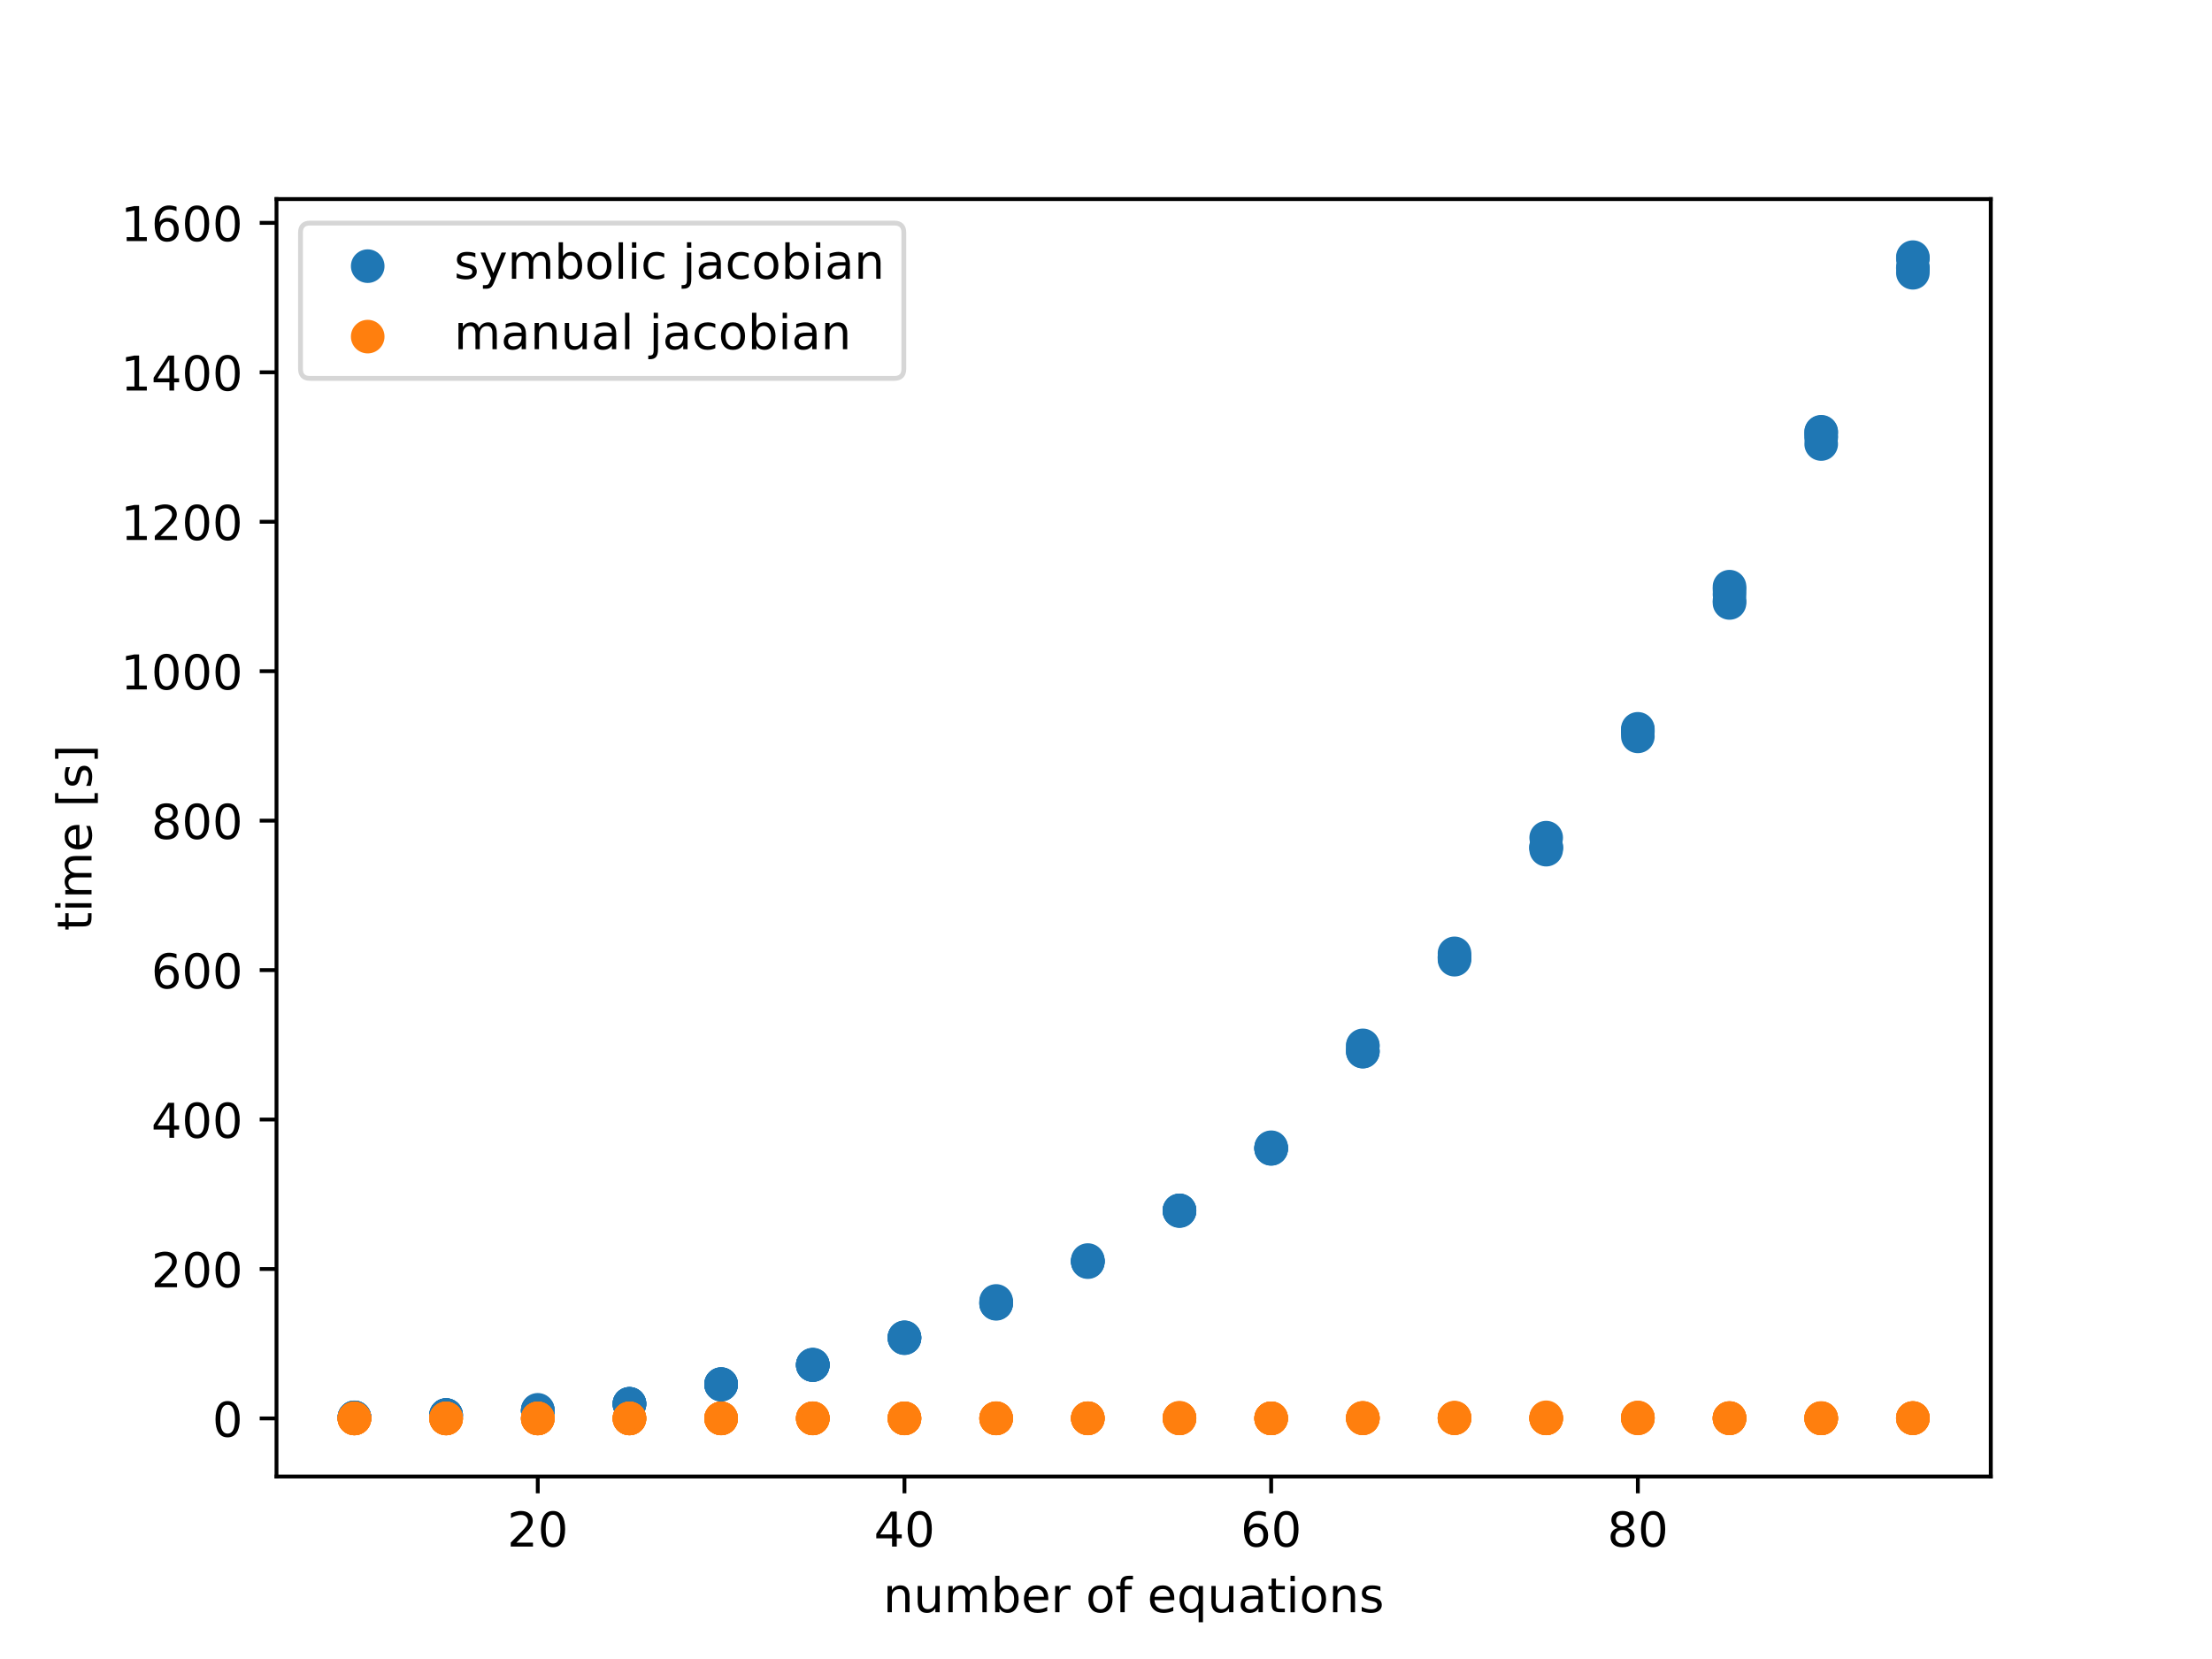 <?xml version="1.0" encoding="utf-8" standalone="no"?>
<!DOCTYPE svg PUBLIC "-//W3C//DTD SVG 1.1//EN"
  "http://www.w3.org/Graphics/SVG/1.1/DTD/svg11.dtd">
<!-- Created with matplotlib (https://matplotlib.org/) -->
<svg height="345.6pt" version="1.1" viewBox="0 0 460.8 345.6" width="460.8pt" xmlns="http://www.w3.org/2000/svg" xmlns:xlink="http://www.w3.org/1999/xlink">
 <defs>
  <style type="text/css">*{stroke-linecap:butt;stroke-linejoin:round;}</style>
 </defs>
 <g id="figure_1">
  <g id="patch_1">
   <path d="M 0 345.6 
L 460.8 345.6 
L 460.8 0 
L 0 0 
z
" style="fill:#ffffff;"/>
  </g>
  <g id="axes_1">
   <g id="patch_2">
    <path d="M 57.6 307.584 
L 414.72 307.584 
L 414.72 41.472 
L 57.6 41.472 
z
" style="fill:#ffffff;"/>
   </g>
   <g id="PathCollection_1">
    <defs>
     <path d="M 0 3 
C 0.796 3 1.559 2.684 2.121 2.121 
C 2.684 1.559 3 0.796 3 0 
C 3 -0.796 2.684 -1.559 2.121 -2.121 
C 1.559 -2.684 0.796 -3 0 -3 
C -0.796 -3 -1.559 -2.684 -2.121 -2.121 
C -2.684 -1.559 -3 -0.796 -3 0 
C -3 0.796 -2.684 1.559 -2.121 2.121 
C -1.559 2.684 -0.796 3 0 3 
z
" id="m6cbe1336f4" style="stroke:#1f77b4;"/>
    </defs>
    <g clip-path="url(#p93e6749da2)">
     <use style="fill:#1f77b4;stroke:#1f77b4;" x="73.833" xlink:href="#m6cbe1336f4" y="295.26"/>
     <use style="fill:#1f77b4;stroke:#1f77b4;" x="73.833" xlink:href="#m6cbe1336f4" y="295.275"/>
     <use style="fill:#1f77b4;stroke:#1f77b4;" x="73.833" xlink:href="#m6cbe1336f4" y="295.293"/>
     <use style="fill:#1f77b4;stroke:#1f77b4;" x="73.833" xlink:href="#m6cbe1336f4" y="295.282"/>
     <use style="fill:#1f77b4;stroke:#1f77b4;" x="73.833" xlink:href="#m6cbe1336f4" y="295.278"/>
     <use style="fill:#1f77b4;stroke:#1f77b4;" x="92.93" xlink:href="#m6cbe1336f4" y="294.783"/>
     <use style="fill:#1f77b4;stroke:#1f77b4;" x="92.93" xlink:href="#m6cbe1336f4" y="294.804"/>
     <use style="fill:#1f77b4;stroke:#1f77b4;" x="92.93" xlink:href="#m6cbe1336f4" y="294.777"/>
     <use style="fill:#1f77b4;stroke:#1f77b4;" x="92.93" xlink:href="#m6cbe1336f4" y="294.78"/>
     <use style="fill:#1f77b4;stroke:#1f77b4;" x="92.93" xlink:href="#m6cbe1336f4" y="294.8"/>
     <use style="fill:#1f77b4;stroke:#1f77b4;" x="112.027" xlink:href="#m6cbe1336f4" y="293.693"/>
     <use style="fill:#1f77b4;stroke:#1f77b4;" x="112.027" xlink:href="#m6cbe1336f4" y="293.873"/>
     <use style="fill:#1f77b4;stroke:#1f77b4;" x="112.027" xlink:href="#m6cbe1336f4" y="293.894"/>
     <use style="fill:#1f77b4;stroke:#1f77b4;" x="112.027" xlink:href="#m6cbe1336f4" y="293.905"/>
     <use style="fill:#1f77b4;stroke:#1f77b4;" x="112.027" xlink:href="#m6cbe1336f4" y="293.842"/>
     <use style="fill:#1f77b4;stroke:#1f77b4;" x="131.125" xlink:href="#m6cbe1336f4" y="292.462"/>
     <use style="fill:#1f77b4;stroke:#1f77b4;" x="131.125" xlink:href="#m6cbe1336f4" y="292.471"/>
     <use style="fill:#1f77b4;stroke:#1f77b4;" x="131.125" xlink:href="#m6cbe1336f4" y="292.429"/>
     <use style="fill:#1f77b4;stroke:#1f77b4;" x="131.125" xlink:href="#m6cbe1336f4" y="292.444"/>
     <use style="fill:#1f77b4;stroke:#1f77b4;" x="131.125" xlink:href="#m6cbe1336f4" y="292.453"/>
     <use style="fill:#1f77b4;stroke:#1f77b4;" x="150.222" xlink:href="#m6cbe1336f4" y="288.334"/>
     <use style="fill:#1f77b4;stroke:#1f77b4;" x="150.222" xlink:href="#m6cbe1336f4" y="288.332"/>
     <use style="fill:#1f77b4;stroke:#1f77b4;" x="150.222" xlink:href="#m6cbe1336f4" y="288.353"/>
     <use style="fill:#1f77b4;stroke:#1f77b4;" x="150.222" xlink:href="#m6cbe1336f4" y="288.403"/>
     <use style="fill:#1f77b4;stroke:#1f77b4;" x="150.222" xlink:href="#m6cbe1336f4" y="288.46"/>
     <use style="fill:#1f77b4;stroke:#1f77b4;" x="169.319" xlink:href="#m6cbe1336f4" y="284.262"/>
     <use style="fill:#1f77b4;stroke:#1f77b4;" x="169.319" xlink:href="#m6cbe1336f4" y="284.339"/>
     <use style="fill:#1f77b4;stroke:#1f77b4;" x="169.319" xlink:href="#m6cbe1336f4" y="284.36"/>
     <use style="fill:#1f77b4;stroke:#1f77b4;" x="169.319" xlink:href="#m6cbe1336f4" y="284.37"/>
     <use style="fill:#1f77b4;stroke:#1f77b4;" x="169.319" xlink:href="#m6cbe1336f4" y="284.366"/>
     <use style="fill:#1f77b4;stroke:#1f77b4;" x="188.417" xlink:href="#m6cbe1336f4" y="278.766"/>
     <use style="fill:#1f77b4;stroke:#1f77b4;" x="188.417" xlink:href="#m6cbe1336f4" y="278.607"/>
     <use style="fill:#1f77b4;stroke:#1f77b4;" x="188.417" xlink:href="#m6cbe1336f4" y="278.733"/>
     <use style="fill:#1f77b4;stroke:#1f77b4;" x="188.417" xlink:href="#m6cbe1336f4" y="278.661"/>
     <use style="fill:#1f77b4;stroke:#1f77b4;" x="188.417" xlink:href="#m6cbe1336f4" y="278.584"/>
     <use style="fill:#1f77b4;stroke:#1f77b4;" x="207.514" xlink:href="#m6cbe1336f4" y="271.525"/>
     <use style="fill:#1f77b4;stroke:#1f77b4;" x="207.514" xlink:href="#m6cbe1336f4" y="271.256"/>
     <use style="fill:#1f77b4;stroke:#1f77b4;" x="207.514" xlink:href="#m6cbe1336f4" y="271.013"/>
     <use style="fill:#1f77b4;stroke:#1f77b4;" x="207.514" xlink:href="#m6cbe1336f4" y="271.603"/>
     <use style="fill:#1f77b4;stroke:#1f77b4;" x="207.514" xlink:href="#m6cbe1336f4" y="271.499"/>
     <use style="fill:#1f77b4;stroke:#1f77b4;" x="226.611" xlink:href="#m6cbe1336f4" y="262.495"/>
     <use style="fill:#1f77b4;stroke:#1f77b4;" x="226.611" xlink:href="#m6cbe1336f4" y="262.735"/>
     <use style="fill:#1f77b4;stroke:#1f77b4;" x="226.611" xlink:href="#m6cbe1336f4" y="262.727"/>
     <use style="fill:#1f77b4;stroke:#1f77b4;" x="226.611" xlink:href="#m6cbe1336f4" y="262.923"/>
     <use style="fill:#1f77b4;stroke:#1f77b4;" x="226.611" xlink:href="#m6cbe1336f4" y="262.833"/>
     <use style="fill:#1f77b4;stroke:#1f77b4;" x="245.709" xlink:href="#m6cbe1336f4" y="252.16"/>
     <use style="fill:#1f77b4;stroke:#1f77b4;" x="245.709" xlink:href="#m6cbe1336f4" y="252.197"/>
     <use style="fill:#1f77b4;stroke:#1f77b4;" x="245.709" xlink:href="#m6cbe1336f4" y="252.29"/>
     <use style="fill:#1f77b4;stroke:#1f77b4;" x="245.709" xlink:href="#m6cbe1336f4" y="252.14"/>
     <use style="fill:#1f77b4;stroke:#1f77b4;" x="245.709" xlink:href="#m6cbe1336f4" y="252.215"/>
     <use style="fill:#1f77b4;stroke:#1f77b4;" x="264.806" xlink:href="#m6cbe1336f4" y="239.254"/>
     <use style="fill:#1f77b4;stroke:#1f77b4;" x="264.806" xlink:href="#m6cbe1336f4" y="238.995"/>
     <use style="fill:#1f77b4;stroke:#1f77b4;" x="264.806" xlink:href="#m6cbe1336f4" y="239.098"/>
     <use style="fill:#1f77b4;stroke:#1f77b4;" x="264.806" xlink:href="#m6cbe1336f4" y="239.301"/>
     <use style="fill:#1f77b4;stroke:#1f77b4;" x="264.806" xlink:href="#m6cbe1336f4" y="239.33"/>
     <use style="fill:#1f77b4;stroke:#1f77b4;" x="283.903" xlink:href="#m6cbe1336f4" y="217.773"/>
     <use style="fill:#1f77b4;stroke:#1f77b4;" x="283.903" xlink:href="#m6cbe1336f4" y="217.918"/>
     <use style="fill:#1f77b4;stroke:#1f77b4;" x="283.903" xlink:href="#m6cbe1336f4" y="218.885"/>
     <use style="fill:#1f77b4;stroke:#1f77b4;" x="283.903" xlink:href="#m6cbe1336f4" y="219.047"/>
     <use style="fill:#1f77b4;stroke:#1f77b4;" x="283.903" xlink:href="#m6cbe1336f4" y="219.077"/>
     <use style="fill:#1f77b4;stroke:#1f77b4;" x="303.001" xlink:href="#m6cbe1336f4" y="198.604"/>
     <use style="fill:#1f77b4;stroke:#1f77b4;" x="303.001" xlink:href="#m6cbe1336f4" y="199.563"/>
     <use style="fill:#1f77b4;stroke:#1f77b4;" x="303.001" xlink:href="#m6cbe1336f4" y="199.25"/>
     <use style="fill:#1f77b4;stroke:#1f77b4;" x="303.001" xlink:href="#m6cbe1336f4" y="199.919"/>
     <use style="fill:#1f77b4;stroke:#1f77b4;" x="303.001" xlink:href="#m6cbe1336f4" y="199.465"/>
     <use style="fill:#1f77b4;stroke:#1f77b4;" x="322.098" xlink:href="#m6cbe1336f4" y="176.349"/>
     <use style="fill:#1f77b4;stroke:#1f77b4;" x="322.098" xlink:href="#m6cbe1336f4" y="176.479"/>
     <use style="fill:#1f77b4;stroke:#1f77b4;" x="322.098" xlink:href="#m6cbe1336f4" y="176.64"/>
     <use style="fill:#1f77b4;stroke:#1f77b4;" x="322.098" xlink:href="#m6cbe1336f4" y="174.504"/>
     <use style="fill:#1f77b4;stroke:#1f77b4;" x="322.098" xlink:href="#m6cbe1336f4" y="177"/>
     <use style="fill:#1f77b4;stroke:#1f77b4;" x="341.195" xlink:href="#m6cbe1336f4" y="152.29"/>
     <use style="fill:#1f77b4;stroke:#1f77b4;" x="341.195" xlink:href="#m6cbe1336f4" y="151.829"/>
     <use style="fill:#1f77b4;stroke:#1f77b4;" x="341.195" xlink:href="#m6cbe1336f4" y="152.101"/>
     <use style="fill:#1f77b4;stroke:#1f77b4;" x="341.195" xlink:href="#m6cbe1336f4" y="153.4"/>
     <use style="fill:#1f77b4;stroke:#1f77b4;" x="341.195" xlink:href="#m6cbe1336f4" y="152.515"/>
     <use style="fill:#1f77b4;stroke:#1f77b4;" x="360.293" xlink:href="#m6cbe1336f4" y="125.605"/>
     <use style="fill:#1f77b4;stroke:#1f77b4;" x="360.293" xlink:href="#m6cbe1336f4" y="123.814"/>
     <use style="fill:#1f77b4;stroke:#1f77b4;" x="360.293" xlink:href="#m6cbe1336f4" y="122.85"/>
     <use style="fill:#1f77b4;stroke:#1f77b4;" x="360.293" xlink:href="#m6cbe1336f4" y="125.099"/>
     <use style="fill:#1f77b4;stroke:#1f77b4;" x="360.293" xlink:href="#m6cbe1336f4" y="122.217"/>
     <use style="fill:#1f77b4;stroke:#1f77b4;" x="379.39" xlink:href="#m6cbe1336f4" y="89.944"/>
     <use style="fill:#1f77b4;stroke:#1f77b4;" x="379.39" xlink:href="#m6cbe1336f4" y="90.027"/>
     <use style="fill:#1f77b4;stroke:#1f77b4;" x="379.39" xlink:href="#m6cbe1336f4" y="90.759"/>
     <use style="fill:#1f77b4;stroke:#1f77b4;" x="379.39" xlink:href="#m6cbe1336f4" y="91.205"/>
     <use style="fill:#1f77b4;stroke:#1f77b4;" x="379.39" xlink:href="#m6cbe1336f4" y="92.5"/>
     <use style="fill:#1f77b4;stroke:#1f77b4;" x="398.487" xlink:href="#m6cbe1336f4" y="56.822"/>
     <use style="fill:#1f77b4;stroke:#1f77b4;" x="398.487" xlink:href="#m6cbe1336f4" y="53.903"/>
     <use style="fill:#1f77b4;stroke:#1f77b4;" x="398.487" xlink:href="#m6cbe1336f4" y="55.785"/>
     <use style="fill:#1f77b4;stroke:#1f77b4;" x="398.487" xlink:href="#m6cbe1336f4" y="53.568"/>
     <use style="fill:#1f77b4;stroke:#1f77b4;" x="398.487" xlink:href="#m6cbe1336f4" y="55.861"/>
    </g>
   </g>
   <g id="PathCollection_2">
    <defs>
     <path d="M 0 3 
C 0.796 3 1.559 2.684 2.121 2.121 
C 2.684 1.559 3 0.796 3 0 
C 3 -0.796 2.684 -1.559 2.121 -2.121 
C 1.559 -2.684 0.796 -3 0 -3 
C -0.796 -3 -1.559 -2.684 -2.121 -2.121 
C -2.684 -1.559 -3 -0.796 -3 0 
C -3 0.796 -2.684 1.559 -2.121 2.121 
C -1.559 2.684 -0.796 3 0 3 
z
" id="me8530d8d46" style="stroke:#ff7f0e;"/>
    </defs>
    <g clip-path="url(#p93e6749da2)">
     <use style="fill:#ff7f0e;stroke:#ff7f0e;" x="73.833" xlink:href="#me8530d8d46" y="295.488"/>
     <use style="fill:#ff7f0e;stroke:#ff7f0e;" x="73.833" xlink:href="#me8530d8d46" y="295.488"/>
     <use style="fill:#ff7f0e;stroke:#ff7f0e;" x="73.833" xlink:href="#me8530d8d46" y="295.488"/>
     <use style="fill:#ff7f0e;stroke:#ff7f0e;" x="73.833" xlink:href="#me8530d8d46" y="295.488"/>
     <use style="fill:#ff7f0e;stroke:#ff7f0e;" x="73.833" xlink:href="#me8530d8d46" y="295.488"/>
     <use style="fill:#ff7f0e;stroke:#ff7f0e;" x="92.93" xlink:href="#me8530d8d46" y="295.488"/>
     <use style="fill:#ff7f0e;stroke:#ff7f0e;" x="92.93" xlink:href="#me8530d8d46" y="295.488"/>
     <use style="fill:#ff7f0e;stroke:#ff7f0e;" x="92.93" xlink:href="#me8530d8d46" y="295.488"/>
     <use style="fill:#ff7f0e;stroke:#ff7f0e;" x="92.93" xlink:href="#me8530d8d46" y="295.488"/>
     <use style="fill:#ff7f0e;stroke:#ff7f0e;" x="92.93" xlink:href="#me8530d8d46" y="295.488"/>
     <use style="fill:#ff7f0e;stroke:#ff7f0e;" x="112.027" xlink:href="#me8530d8d46" y="295.487"/>
     <use style="fill:#ff7f0e;stroke:#ff7f0e;" x="112.027" xlink:href="#me8530d8d46" y="295.487"/>
     <use style="fill:#ff7f0e;stroke:#ff7f0e;" x="112.027" xlink:href="#me8530d8d46" y="295.488"/>
     <use style="fill:#ff7f0e;stroke:#ff7f0e;" x="112.027" xlink:href="#me8530d8d46" y="295.488"/>
     <use style="fill:#ff7f0e;stroke:#ff7f0e;" x="112.027" xlink:href="#me8530d8d46" y="295.487"/>
     <use style="fill:#ff7f0e;stroke:#ff7f0e;" x="131.125" xlink:href="#me8530d8d46" y="295.487"/>
     <use style="fill:#ff7f0e;stroke:#ff7f0e;" x="131.125" xlink:href="#me8530d8d46" y="295.487"/>
     <use style="fill:#ff7f0e;stroke:#ff7f0e;" x="131.125" xlink:href="#me8530d8d46" y="295.487"/>
     <use style="fill:#ff7f0e;stroke:#ff7f0e;" x="131.125" xlink:href="#me8530d8d46" y="295.487"/>
     <use style="fill:#ff7f0e;stroke:#ff7f0e;" x="131.125" xlink:href="#me8530d8d46" y="295.487"/>
     <use style="fill:#ff7f0e;stroke:#ff7f0e;" x="150.222" xlink:href="#me8530d8d46" y="295.466"/>
     <use style="fill:#ff7f0e;stroke:#ff7f0e;" x="150.222" xlink:href="#me8530d8d46" y="295.451"/>
     <use style="fill:#ff7f0e;stroke:#ff7f0e;" x="150.222" xlink:href="#me8530d8d46" y="295.477"/>
     <use style="fill:#ff7f0e;stroke:#ff7f0e;" x="150.222" xlink:href="#me8530d8d46" y="295.487"/>
     <use style="fill:#ff7f0e;stroke:#ff7f0e;" x="150.222" xlink:href="#me8530d8d46" y="295.487"/>
     <use style="fill:#ff7f0e;stroke:#ff7f0e;" x="169.319" xlink:href="#me8530d8d46" y="295.44"/>
     <use style="fill:#ff7f0e;stroke:#ff7f0e;" x="169.319" xlink:href="#me8530d8d46" y="295.486"/>
     <use style="fill:#ff7f0e;stroke:#ff7f0e;" x="169.319" xlink:href="#me8530d8d46" y="295.475"/>
     <use style="fill:#ff7f0e;stroke:#ff7f0e;" x="169.319" xlink:href="#me8530d8d46" y="295.455"/>
     <use style="fill:#ff7f0e;stroke:#ff7f0e;" x="169.319" xlink:href="#me8530d8d46" y="295.486"/>
     <use style="fill:#ff7f0e;stroke:#ff7f0e;" x="188.417" xlink:href="#me8530d8d46" y="295.474"/>
     <use style="fill:#ff7f0e;stroke:#ff7f0e;" x="188.417" xlink:href="#me8530d8d46" y="295.469"/>
     <use style="fill:#ff7f0e;stroke:#ff7f0e;" x="188.417" xlink:href="#me8530d8d46" y="295.485"/>
     <use style="fill:#ff7f0e;stroke:#ff7f0e;" x="188.417" xlink:href="#me8530d8d46" y="295.476"/>
     <use style="fill:#ff7f0e;stroke:#ff7f0e;" x="188.417" xlink:href="#me8530d8d46" y="295.464"/>
     <use style="fill:#ff7f0e;stroke:#ff7f0e;" x="207.514" xlink:href="#me8530d8d46" y="295.427"/>
     <use style="fill:#ff7f0e;stroke:#ff7f0e;" x="207.514" xlink:href="#me8530d8d46" y="295.461"/>
     <use style="fill:#ff7f0e;stroke:#ff7f0e;" x="207.514" xlink:href="#me8530d8d46" y="295.468"/>
     <use style="fill:#ff7f0e;stroke:#ff7f0e;" x="207.514" xlink:href="#me8530d8d46" y="295.485"/>
     <use style="fill:#ff7f0e;stroke:#ff7f0e;" x="207.514" xlink:href="#me8530d8d46" y="295.485"/>
     <use style="fill:#ff7f0e;stroke:#ff7f0e;" x="226.611" xlink:href="#me8530d8d46" y="295.445"/>
     <use style="fill:#ff7f0e;stroke:#ff7f0e;" x="226.611" xlink:href="#me8530d8d46" y="295.484"/>
     <use style="fill:#ff7f0e;stroke:#ff7f0e;" x="226.611" xlink:href="#me8530d8d46" y="295.453"/>
     <use style="fill:#ff7f0e;stroke:#ff7f0e;" x="226.611" xlink:href="#me8530d8d46" y="295.457"/>
     <use style="fill:#ff7f0e;stroke:#ff7f0e;" x="226.611" xlink:href="#me8530d8d46" y="295.444"/>
     <use style="fill:#ff7f0e;stroke:#ff7f0e;" x="245.709" xlink:href="#me8530d8d46" y="295.427"/>
     <use style="fill:#ff7f0e;stroke:#ff7f0e;" x="245.709" xlink:href="#me8530d8d46" y="295.477"/>
     <use style="fill:#ff7f0e;stroke:#ff7f0e;" x="245.709" xlink:href="#me8530d8d46" y="295.472"/>
     <use style="fill:#ff7f0e;stroke:#ff7f0e;" x="245.709" xlink:href="#me8530d8d46" y="295.344"/>
     <use style="fill:#ff7f0e;stroke:#ff7f0e;" x="245.709" xlink:href="#me8530d8d46" y="295.451"/>
     <use style="fill:#ff7f0e;stroke:#ff7f0e;" x="264.806" xlink:href="#me8530d8d46" y="295.471"/>
     <use style="fill:#ff7f0e;stroke:#ff7f0e;" x="264.806" xlink:href="#me8530d8d46" y="295.456"/>
     <use style="fill:#ff7f0e;stroke:#ff7f0e;" x="264.806" xlink:href="#me8530d8d46" y="295.468"/>
     <use style="fill:#ff7f0e;stroke:#ff7f0e;" x="264.806" xlink:href="#me8530d8d46" y="295.459"/>
     <use style="fill:#ff7f0e;stroke:#ff7f0e;" x="264.806" xlink:href="#me8530d8d46" y="295.469"/>
     <use style="fill:#ff7f0e;stroke:#ff7f0e;" x="283.903" xlink:href="#me8530d8d46" y="295.429"/>
     <use style="fill:#ff7f0e;stroke:#ff7f0e;" x="283.903" xlink:href="#me8530d8d46" y="295.384"/>
     <use style="fill:#ff7f0e;stroke:#ff7f0e;" x="283.903" xlink:href="#me8530d8d46" y="295.471"/>
     <use style="fill:#ff7f0e;stroke:#ff7f0e;" x="283.903" xlink:href="#me8530d8d46" y="295.461"/>
     <use style="fill:#ff7f0e;stroke:#ff7f0e;" x="283.903" xlink:href="#me8530d8d46" y="295.376"/>
     <use style="fill:#ff7f0e;stroke:#ff7f0e;" x="303.001" xlink:href="#me8530d8d46" y="295.429"/>
     <use style="fill:#ff7f0e;stroke:#ff7f0e;" x="303.001" xlink:href="#me8530d8d46" y="295.4"/>
     <use style="fill:#ff7f0e;stroke:#ff7f0e;" x="303.001" xlink:href="#me8530d8d46" y="295.313"/>
     <use style="fill:#ff7f0e;stroke:#ff7f0e;" x="303.001" xlink:href="#me8530d8d46" y="295.445"/>
     <use style="fill:#ff7f0e;stroke:#ff7f0e;" x="303.001" xlink:href="#me8530d8d46" y="295.422"/>
     <use style="fill:#ff7f0e;stroke:#ff7f0e;" x="322.098" xlink:href="#me8530d8d46" y="295.472"/>
     <use style="fill:#ff7f0e;stroke:#ff7f0e;" x="322.098" xlink:href="#me8530d8d46" y="295.471"/>
     <use style="fill:#ff7f0e;stroke:#ff7f0e;" x="322.098" xlink:href="#me8530d8d46" y="295.251"/>
     <use style="fill:#ff7f0e;stroke:#ff7f0e;" x="322.098" xlink:href="#me8530d8d46" y="295.455"/>
     <use style="fill:#ff7f0e;stroke:#ff7f0e;" x="322.098" xlink:href="#me8530d8d46" y="295.478"/>
     <use style="fill:#ff7f0e;stroke:#ff7f0e;" x="341.195" xlink:href="#me8530d8d46" y="295.328"/>
     <use style="fill:#ff7f0e;stroke:#ff7f0e;" x="341.195" xlink:href="#me8530d8d46" y="295.455"/>
     <use style="fill:#ff7f0e;stroke:#ff7f0e;" x="341.195" xlink:href="#me8530d8d46" y="295.476"/>
     <use style="fill:#ff7f0e;stroke:#ff7f0e;" x="341.195" xlink:href="#me8530d8d46" y="295.292"/>
     <use style="fill:#ff7f0e;stroke:#ff7f0e;" x="341.195" xlink:href="#me8530d8d46" y="295.389"/>
     <use style="fill:#ff7f0e;stroke:#ff7f0e;" x="360.293" xlink:href="#me8530d8d46" y="295.45"/>
     <use style="fill:#ff7f0e;stroke:#ff7f0e;" x="360.293" xlink:href="#me8530d8d46" y="295.397"/>
     <use style="fill:#ff7f0e;stroke:#ff7f0e;" x="360.293" xlink:href="#me8530d8d46" y="295.417"/>
     <use style="fill:#ff7f0e;stroke:#ff7f0e;" x="360.293" xlink:href="#me8530d8d46" y="295.471"/>
     <use style="fill:#ff7f0e;stroke:#ff7f0e;" x="360.293" xlink:href="#me8530d8d46" y="295.445"/>
     <use style="fill:#ff7f0e;stroke:#ff7f0e;" x="379.39" xlink:href="#me8530d8d46" y="295.473"/>
     <use style="fill:#ff7f0e;stroke:#ff7f0e;" x="379.39" xlink:href="#me8530d8d46" y="295.469"/>
     <use style="fill:#ff7f0e;stroke:#ff7f0e;" x="379.39" xlink:href="#me8530d8d46" y="295.46"/>
     <use style="fill:#ff7f0e;stroke:#ff7f0e;" x="379.39" xlink:href="#me8530d8d46" y="295.472"/>
     <use style="fill:#ff7f0e;stroke:#ff7f0e;" x="379.39" xlink:href="#me8530d8d46" y="295.399"/>
     <use style="fill:#ff7f0e;stroke:#ff7f0e;" x="398.487" xlink:href="#me8530d8d46" y="295.4"/>
     <use style="fill:#ff7f0e;stroke:#ff7f0e;" x="398.487" xlink:href="#me8530d8d46" y="295.464"/>
     <use style="fill:#ff7f0e;stroke:#ff7f0e;" x="398.487" xlink:href="#me8530d8d46" y="295.406"/>
     <use style="fill:#ff7f0e;stroke:#ff7f0e;" x="398.487" xlink:href="#me8530d8d46" y="295.402"/>
     <use style="fill:#ff7f0e;stroke:#ff7f0e;" x="398.487" xlink:href="#me8530d8d46" y="295.443"/>
    </g>
   </g>
   <g id="matplotlib.axis_1">
    <g id="xtick_1">
     <g id="line2d_1">
      <defs>
       <path d="M 0 0 
L 0 3.5 
" id="mca31515987" style="stroke:#000000;stroke-width:0.8;"/>
      </defs>
      <g>
       <use style="stroke:#000000;stroke-width:0.8;" x="112.027" xlink:href="#mca31515987" y="307.584"/>
      </g>
     </g>
     <g id="text_1">
      <!-- 20 -->
      <g transform="translate(105.665 322.182)scale(0.1 -0.1)">
       <defs>
        <path d="M 19.188 8.297 
L 53.609 8.297 
L 53.609 0 
L 7.328 0 
L 7.328 8.297 
Q 12.938 14.109 22.625 23.891 
Q 32.328 33.688 34.812 36.531 
Q 39.547 41.844 41.422 45.531 
Q 43.312 49.219 43.312 52.781 
Q 43.312 58.594 39.234 62.25 
Q 35.156 65.922 28.609 65.922 
Q 23.969 65.922 18.812 64.312 
Q 13.672 62.703 7.812 59.422 
L 7.812 69.391 
Q 13.766 71.781 18.938 73 
Q 24.125 74.219 28.422 74.219 
Q 39.75 74.219 46.484 68.547 
Q 53.219 62.891 53.219 53.422 
Q 53.219 48.922 51.531 44.891 
Q 49.859 40.875 45.406 35.406 
Q 44.188 33.984 37.641 27.219 
Q 31.109 20.453 19.188 8.297 
z
" id="DejaVuSans-50"/>
        <path d="M 31.781 66.406 
Q 24.172 66.406 20.328 58.906 
Q 16.5 51.422 16.5 36.375 
Q 16.5 21.391 20.328 13.891 
Q 24.172 6.391 31.781 6.391 
Q 39.453 6.391 43.281 13.891 
Q 47.125 21.391 47.125 36.375 
Q 47.125 51.422 43.281 58.906 
Q 39.453 66.406 31.781 66.406 
z
M 31.781 74.219 
Q 44.047 74.219 50.516 64.516 
Q 56.984 54.828 56.984 36.375 
Q 56.984 17.969 50.516 8.266 
Q 44.047 -1.422 31.781 -1.422 
Q 19.531 -1.422 13.062 8.266 
Q 6.594 17.969 6.594 36.375 
Q 6.594 54.828 13.062 64.516 
Q 19.531 74.219 31.781 74.219 
z
" id="DejaVuSans-48"/>
       </defs>
       <use xlink:href="#DejaVuSans-50"/>
       <use x="63.623" xlink:href="#DejaVuSans-48"/>
      </g>
     </g>
    </g>
    <g id="xtick_2">
     <g id="line2d_2">
      <g>
       <use style="stroke:#000000;stroke-width:0.8;" x="188.417" xlink:href="#mca31515987" y="307.584"/>
      </g>
     </g>
     <g id="text_2">
      <!-- 40 -->
      <g transform="translate(182.054 322.182)scale(0.1 -0.1)">
       <defs>
        <path d="M 37.797 64.312 
L 12.891 25.391 
L 37.797 25.391 
z
M 35.203 72.906 
L 47.609 72.906 
L 47.609 25.391 
L 58.016 25.391 
L 58.016 17.188 
L 47.609 17.188 
L 47.609 0 
L 37.797 0 
L 37.797 17.188 
L 4.891 17.188 
L 4.891 26.703 
z
" id="DejaVuSans-52"/>
       </defs>
       <use xlink:href="#DejaVuSans-52"/>
       <use x="63.623" xlink:href="#DejaVuSans-48"/>
      </g>
     </g>
    </g>
    <g id="xtick_3">
     <g id="line2d_3">
      <g>
       <use style="stroke:#000000;stroke-width:0.8;" x="264.806" xlink:href="#mca31515987" y="307.584"/>
      </g>
     </g>
     <g id="text_3">
      <!-- 60 -->
      <g transform="translate(258.443 322.182)scale(0.1 -0.1)">
       <defs>
        <path d="M 33.016 40.375 
Q 26.375 40.375 22.484 35.828 
Q 18.609 31.297 18.609 23.391 
Q 18.609 15.531 22.484 10.953 
Q 26.375 6.391 33.016 6.391 
Q 39.656 6.391 43.531 10.953 
Q 47.406 15.531 47.406 23.391 
Q 47.406 31.297 43.531 35.828 
Q 39.656 40.375 33.016 40.375 
z
M 52.594 71.297 
L 52.594 62.312 
Q 48.875 64.062 45.094 64.984 
Q 41.312 65.922 37.594 65.922 
Q 27.828 65.922 22.672 59.328 
Q 17.531 52.734 16.797 39.406 
Q 19.672 43.656 24.016 45.922 
Q 28.375 48.188 33.594 48.188 
Q 44.578 48.188 50.953 41.516 
Q 57.328 34.859 57.328 23.391 
Q 57.328 12.156 50.688 5.359 
Q 44.047 -1.422 33.016 -1.422 
Q 20.359 -1.422 13.672 8.266 
Q 6.984 17.969 6.984 36.375 
Q 6.984 53.656 15.188 63.938 
Q 23.391 74.219 37.203 74.219 
Q 40.922 74.219 44.703 73.484 
Q 48.484 72.75 52.594 71.297 
z
" id="DejaVuSans-54"/>
       </defs>
       <use xlink:href="#DejaVuSans-54"/>
       <use x="63.623" xlink:href="#DejaVuSans-48"/>
      </g>
     </g>
    </g>
    <g id="xtick_4">
     <g id="line2d_4">
      <g>
       <use style="stroke:#000000;stroke-width:0.8;" x="341.195" xlink:href="#mca31515987" y="307.584"/>
      </g>
     </g>
     <g id="text_4">
      <!-- 80 -->
      <g transform="translate(334.833 322.182)scale(0.1 -0.1)">
       <defs>
        <path d="M 31.781 34.625 
Q 24.75 34.625 20.719 30.859 
Q 16.703 27.094 16.703 20.516 
Q 16.703 13.922 20.719 10.156 
Q 24.75 6.391 31.781 6.391 
Q 38.812 6.391 42.859 10.172 
Q 46.922 13.969 46.922 20.516 
Q 46.922 27.094 42.891 30.859 
Q 38.875 34.625 31.781 34.625 
z
M 21.922 38.812 
Q 15.578 40.375 12.031 44.719 
Q 8.5 49.078 8.5 55.328 
Q 8.5 64.062 14.719 69.141 
Q 20.953 74.219 31.781 74.219 
Q 42.672 74.219 48.875 69.141 
Q 55.078 64.062 55.078 55.328 
Q 55.078 49.078 51.531 44.719 
Q 48 40.375 41.703 38.812 
Q 48.828 37.156 52.797 32.312 
Q 56.781 27.484 56.781 20.516 
Q 56.781 9.906 50.312 4.234 
Q 43.844 -1.422 31.781 -1.422 
Q 19.734 -1.422 13.25 4.234 
Q 6.781 9.906 6.781 20.516 
Q 6.781 27.484 10.781 32.312 
Q 14.797 37.156 21.922 38.812 
z
M 18.312 54.391 
Q 18.312 48.734 21.844 45.562 
Q 25.391 42.391 31.781 42.391 
Q 38.141 42.391 41.719 45.562 
Q 45.312 48.734 45.312 54.391 
Q 45.312 60.062 41.719 63.234 
Q 38.141 66.406 31.781 66.406 
Q 25.391 66.406 21.844 63.234 
Q 18.312 60.062 18.312 54.391 
z
" id="DejaVuSans-56"/>
       </defs>
       <use xlink:href="#DejaVuSans-56"/>
       <use x="63.623" xlink:href="#DejaVuSans-48"/>
      </g>
     </g>
    </g>
    <g id="text_5">
     <!-- number of equations -->
     <g transform="translate(183.983 335.861)scale(0.1 -0.1)">
      <defs>
       <path d="M 54.891 33.016 
L 54.891 0 
L 45.906 0 
L 45.906 32.719 
Q 45.906 40.484 42.875 44.328 
Q 39.844 48.188 33.797 48.188 
Q 26.516 48.188 22.312 43.547 
Q 18.109 38.922 18.109 30.906 
L 18.109 0 
L 9.078 0 
L 9.078 54.688 
L 18.109 54.688 
L 18.109 46.188 
Q 21.344 51.125 25.703 53.562 
Q 30.078 56 35.797 56 
Q 45.219 56 50.047 50.172 
Q 54.891 44.344 54.891 33.016 
z
" id="DejaVuSans-110"/>
       <path d="M 8.5 21.578 
L 8.5 54.688 
L 17.484 54.688 
L 17.484 21.922 
Q 17.484 14.156 20.5 10.266 
Q 23.531 6.391 29.594 6.391 
Q 36.859 6.391 41.078 11.031 
Q 45.312 15.672 45.312 23.688 
L 45.312 54.688 
L 54.297 54.688 
L 54.297 0 
L 45.312 0 
L 45.312 8.406 
Q 42.047 3.422 37.719 1 
Q 33.406 -1.422 27.688 -1.422 
Q 18.266 -1.422 13.375 4.438 
Q 8.5 10.297 8.5 21.578 
z
M 31.109 56 
z
" id="DejaVuSans-117"/>
       <path d="M 52 44.188 
Q 55.375 50.25 60.062 53.125 
Q 64.75 56 71.094 56 
Q 79.641 56 84.281 50.016 
Q 88.922 44.047 88.922 33.016 
L 88.922 0 
L 79.891 0 
L 79.891 32.719 
Q 79.891 40.578 77.094 44.375 
Q 74.312 48.188 68.609 48.188 
Q 61.625 48.188 57.562 43.547 
Q 53.516 38.922 53.516 30.906 
L 53.516 0 
L 44.484 0 
L 44.484 32.719 
Q 44.484 40.625 41.703 44.406 
Q 38.922 48.188 33.109 48.188 
Q 26.219 48.188 22.156 43.531 
Q 18.109 38.875 18.109 30.906 
L 18.109 0 
L 9.078 0 
L 9.078 54.688 
L 18.109 54.688 
L 18.109 46.188 
Q 21.188 51.219 25.484 53.609 
Q 29.781 56 35.688 56 
Q 41.656 56 45.828 52.969 
Q 50 49.953 52 44.188 
z
" id="DejaVuSans-109"/>
       <path d="M 48.688 27.297 
Q 48.688 37.203 44.609 42.844 
Q 40.531 48.484 33.406 48.484 
Q 26.266 48.484 22.188 42.844 
Q 18.109 37.203 18.109 27.297 
Q 18.109 17.391 22.188 11.75 
Q 26.266 6.109 33.406 6.109 
Q 40.531 6.109 44.609 11.75 
Q 48.688 17.391 48.688 27.297 
z
M 18.109 46.391 
Q 20.953 51.266 25.266 53.625 
Q 29.594 56 35.594 56 
Q 45.562 56 51.781 48.094 
Q 58.016 40.188 58.016 27.297 
Q 58.016 14.406 51.781 6.484 
Q 45.562 -1.422 35.594 -1.422 
Q 29.594 -1.422 25.266 0.953 
Q 20.953 3.328 18.109 8.203 
L 18.109 0 
L 9.078 0 
L 9.078 75.984 
L 18.109 75.984 
z
" id="DejaVuSans-98"/>
       <path d="M 56.203 29.594 
L 56.203 25.203 
L 14.891 25.203 
Q 15.484 15.922 20.484 11.062 
Q 25.484 6.203 34.422 6.203 
Q 39.594 6.203 44.453 7.469 
Q 49.312 8.734 54.109 11.281 
L 54.109 2.781 
Q 49.266 0.734 44.188 -0.344 
Q 39.109 -1.422 33.891 -1.422 
Q 20.797 -1.422 13.156 6.188 
Q 5.516 13.812 5.516 26.812 
Q 5.516 40.234 12.766 48.109 
Q 20.016 56 32.328 56 
Q 43.359 56 49.781 48.891 
Q 56.203 41.797 56.203 29.594 
z
M 47.219 32.234 
Q 47.125 39.594 43.094 43.984 
Q 39.062 48.391 32.422 48.391 
Q 24.906 48.391 20.391 44.141 
Q 15.875 39.891 15.188 32.172 
z
" id="DejaVuSans-101"/>
       <path d="M 41.109 46.297 
Q 39.594 47.172 37.812 47.578 
Q 36.031 48 33.891 48 
Q 26.266 48 22.188 43.047 
Q 18.109 38.094 18.109 28.812 
L 18.109 0 
L 9.078 0 
L 9.078 54.688 
L 18.109 54.688 
L 18.109 46.188 
Q 20.953 51.172 25.484 53.578 
Q 30.031 56 36.531 56 
Q 37.453 56 38.578 55.875 
Q 39.703 55.766 41.062 55.516 
z
" id="DejaVuSans-114"/>
       <path id="DejaVuSans-32"/>
       <path d="M 30.609 48.391 
Q 23.391 48.391 19.188 42.75 
Q 14.984 37.109 14.984 27.297 
Q 14.984 17.484 19.156 11.844 
Q 23.344 6.203 30.609 6.203 
Q 37.797 6.203 41.984 11.859 
Q 46.188 17.531 46.188 27.297 
Q 46.188 37.016 41.984 42.703 
Q 37.797 48.391 30.609 48.391 
z
M 30.609 56 
Q 42.328 56 49.016 48.375 
Q 55.719 40.766 55.719 27.297 
Q 55.719 13.875 49.016 6.219 
Q 42.328 -1.422 30.609 -1.422 
Q 18.844 -1.422 12.172 6.219 
Q 5.516 13.875 5.516 27.297 
Q 5.516 40.766 12.172 48.375 
Q 18.844 56 30.609 56 
z
" id="DejaVuSans-111"/>
       <path d="M 37.109 75.984 
L 37.109 68.5 
L 28.516 68.5 
Q 23.688 68.5 21.797 66.547 
Q 19.922 64.594 19.922 59.516 
L 19.922 54.688 
L 34.719 54.688 
L 34.719 47.703 
L 19.922 47.703 
L 19.922 0 
L 10.891 0 
L 10.891 47.703 
L 2.297 47.703 
L 2.297 54.688 
L 10.891 54.688 
L 10.891 58.5 
Q 10.891 67.625 15.141 71.797 
Q 19.391 75.984 28.609 75.984 
z
" id="DejaVuSans-102"/>
       <path d="M 14.797 27.297 
Q 14.797 17.391 18.875 11.75 
Q 22.953 6.109 30.078 6.109 
Q 37.203 6.109 41.297 11.75 
Q 45.406 17.391 45.406 27.297 
Q 45.406 37.203 41.297 42.844 
Q 37.203 48.484 30.078 48.484 
Q 22.953 48.484 18.875 42.844 
Q 14.797 37.203 14.797 27.297 
z
M 45.406 8.203 
Q 42.578 3.328 38.25 0.953 
Q 33.938 -1.422 27.875 -1.422 
Q 17.969 -1.422 11.734 6.484 
Q 5.516 14.406 5.516 27.297 
Q 5.516 40.188 11.734 48.094 
Q 17.969 56 27.875 56 
Q 33.938 56 38.25 53.625 
Q 42.578 51.266 45.406 46.391 
L 45.406 54.688 
L 54.391 54.688 
L 54.391 -20.797 
L 45.406 -20.797 
z
" id="DejaVuSans-113"/>
       <path d="M 34.281 27.484 
Q 23.391 27.484 19.188 25 
Q 14.984 22.516 14.984 16.5 
Q 14.984 11.719 18.141 8.906 
Q 21.297 6.109 26.703 6.109 
Q 34.188 6.109 38.703 11.406 
Q 43.219 16.703 43.219 25.484 
L 43.219 27.484 
z
M 52.203 31.203 
L 52.203 0 
L 43.219 0 
L 43.219 8.297 
Q 40.141 3.328 35.547 0.953 
Q 30.953 -1.422 24.312 -1.422 
Q 15.922 -1.422 10.953 3.297 
Q 6 8.016 6 15.922 
Q 6 25.141 12.172 29.828 
Q 18.359 34.516 30.609 34.516 
L 43.219 34.516 
L 43.219 35.406 
Q 43.219 41.609 39.141 45 
Q 35.062 48.391 27.688 48.391 
Q 23 48.391 18.547 47.266 
Q 14.109 46.141 10.016 43.891 
L 10.016 52.203 
Q 14.938 54.109 19.578 55.047 
Q 24.219 56 28.609 56 
Q 40.484 56 46.344 49.844 
Q 52.203 43.703 52.203 31.203 
z
" id="DejaVuSans-97"/>
       <path d="M 18.312 70.219 
L 18.312 54.688 
L 36.812 54.688 
L 36.812 47.703 
L 18.312 47.703 
L 18.312 18.016 
Q 18.312 11.328 20.141 9.422 
Q 21.969 7.516 27.594 7.516 
L 36.812 7.516 
L 36.812 0 
L 27.594 0 
Q 17.188 0 13.234 3.875 
Q 9.281 7.766 9.281 18.016 
L 9.281 47.703 
L 2.688 47.703 
L 2.688 54.688 
L 9.281 54.688 
L 9.281 70.219 
z
" id="DejaVuSans-116"/>
       <path d="M 9.422 54.688 
L 18.406 54.688 
L 18.406 0 
L 9.422 0 
z
M 9.422 75.984 
L 18.406 75.984 
L 18.406 64.594 
L 9.422 64.594 
z
" id="DejaVuSans-105"/>
       <path d="M 44.281 53.078 
L 44.281 44.578 
Q 40.484 46.531 36.375 47.5 
Q 32.281 48.484 27.875 48.484 
Q 21.188 48.484 17.844 46.438 
Q 14.5 44.391 14.5 40.281 
Q 14.5 37.156 16.891 35.375 
Q 19.281 33.594 26.516 31.984 
L 29.594 31.297 
Q 39.156 29.25 43.188 25.516 
Q 47.219 21.781 47.219 15.094 
Q 47.219 7.469 41.188 3.016 
Q 35.156 -1.422 24.609 -1.422 
Q 20.219 -1.422 15.453 -0.562 
Q 10.688 0.297 5.422 2 
L 5.422 11.281 
Q 10.406 8.688 15.234 7.391 
Q 20.062 6.109 24.812 6.109 
Q 31.156 6.109 34.562 8.281 
Q 37.984 10.453 37.984 14.406 
Q 37.984 18.062 35.516 20.016 
Q 33.062 21.969 24.703 23.781 
L 21.578 24.516 
Q 13.234 26.266 9.516 29.906 
Q 5.812 33.547 5.812 39.891 
Q 5.812 47.609 11.281 51.797 
Q 16.75 56 26.812 56 
Q 31.781 56 36.172 55.266 
Q 40.578 54.547 44.281 53.078 
z
" id="DejaVuSans-115"/>
      </defs>
      <use xlink:href="#DejaVuSans-110"/>
      <use x="63.379" xlink:href="#DejaVuSans-117"/>
      <use x="126.758" xlink:href="#DejaVuSans-109"/>
      <use x="224.17" xlink:href="#DejaVuSans-98"/>
      <use x="287.646" xlink:href="#DejaVuSans-101"/>
      <use x="349.17" xlink:href="#DejaVuSans-114"/>
      <use x="390.283" xlink:href="#DejaVuSans-32"/>
      <use x="422.07" xlink:href="#DejaVuSans-111"/>
      <use x="483.252" xlink:href="#DejaVuSans-102"/>
      <use x="518.457" xlink:href="#DejaVuSans-32"/>
      <use x="550.244" xlink:href="#DejaVuSans-101"/>
      <use x="611.768" xlink:href="#DejaVuSans-113"/>
      <use x="675.244" xlink:href="#DejaVuSans-117"/>
      <use x="738.623" xlink:href="#DejaVuSans-97"/>
      <use x="799.902" xlink:href="#DejaVuSans-116"/>
      <use x="839.111" xlink:href="#DejaVuSans-105"/>
      <use x="866.895" xlink:href="#DejaVuSans-111"/>
      <use x="928.076" xlink:href="#DejaVuSans-110"/>
      <use x="991.455" xlink:href="#DejaVuSans-115"/>
     </g>
    </g>
   </g>
   <g id="matplotlib.axis_2">
    <g id="ytick_1">
     <g id="line2d_5">
      <defs>
       <path d="M 0 0 
L -3.5 0 
" id="md0464d7aee" style="stroke:#000000;stroke-width:0.8;"/>
      </defs>
      <g>
       <use style="stroke:#000000;stroke-width:0.8;" x="57.6" xlink:href="#md0464d7aee" y="295.488"/>
      </g>
     </g>
     <g id="text_6">
      <!-- 0 -->
      <g transform="translate(44.237 299.287)scale(0.1 -0.1)">
       <use xlink:href="#DejaVuSans-48"/>
      </g>
     </g>
    </g>
    <g id="ytick_2">
     <g id="line2d_6">
      <g>
       <use style="stroke:#000000;stroke-width:0.8;" x="57.6" xlink:href="#md0464d7aee" y="264.355"/>
      </g>
     </g>
     <g id="text_7">
      <!-- 200 -->
      <g transform="translate(31.512 268.155)scale(0.1 -0.1)">
       <use xlink:href="#DejaVuSans-50"/>
       <use x="63.623" xlink:href="#DejaVuSans-48"/>
       <use x="127.246" xlink:href="#DejaVuSans-48"/>
      </g>
     </g>
    </g>
    <g id="ytick_3">
     <g id="line2d_7">
      <g>
       <use style="stroke:#000000;stroke-width:0.8;" x="57.6" xlink:href="#md0464d7aee" y="233.222"/>
      </g>
     </g>
     <g id="text_8">
      <!-- 400 -->
      <g transform="translate(31.512 237.022)scale(0.1 -0.1)">
       <use xlink:href="#DejaVuSans-52"/>
       <use x="63.623" xlink:href="#DejaVuSans-48"/>
       <use x="127.246" xlink:href="#DejaVuSans-48"/>
      </g>
     </g>
    </g>
    <g id="ytick_4">
     <g id="line2d_8">
      <g>
       <use style="stroke:#000000;stroke-width:0.8;" x="57.6" xlink:href="#md0464d7aee" y="202.089"/>
      </g>
     </g>
     <g id="text_9">
      <!-- 600 -->
      <g transform="translate(31.512 205.889)scale(0.1 -0.1)">
       <use xlink:href="#DejaVuSans-54"/>
       <use x="63.623" xlink:href="#DejaVuSans-48"/>
       <use x="127.246" xlink:href="#DejaVuSans-48"/>
      </g>
     </g>
    </g>
    <g id="ytick_5">
     <g id="line2d_9">
      <g>
       <use style="stroke:#000000;stroke-width:0.8;" x="57.6" xlink:href="#md0464d7aee" y="170.956"/>
      </g>
     </g>
     <g id="text_10">
      <!-- 800 -->
      <g transform="translate(31.512 174.756)scale(0.1 -0.1)">
       <use xlink:href="#DejaVuSans-56"/>
       <use x="63.623" xlink:href="#DejaVuSans-48"/>
       <use x="127.246" xlink:href="#DejaVuSans-48"/>
      </g>
     </g>
    </g>
    <g id="ytick_6">
     <g id="line2d_10">
      <g>
       <use style="stroke:#000000;stroke-width:0.8;" x="57.6" xlink:href="#md0464d7aee" y="139.823"/>
      </g>
     </g>
     <g id="text_11">
      <!-- 1000 -->
      <g transform="translate(25.15 143.623)scale(0.1 -0.1)">
       <defs>
        <path d="M 12.406 8.297 
L 28.516 8.297 
L 28.516 63.922 
L 10.984 60.406 
L 10.984 69.391 
L 28.422 72.906 
L 38.281 72.906 
L 38.281 8.297 
L 54.391 8.297 
L 54.391 0 
L 12.406 0 
z
" id="DejaVuSans-49"/>
       </defs>
       <use xlink:href="#DejaVuSans-49"/>
       <use x="63.623" xlink:href="#DejaVuSans-48"/>
       <use x="127.246" xlink:href="#DejaVuSans-48"/>
       <use x="190.869" xlink:href="#DejaVuSans-48"/>
      </g>
     </g>
    </g>
    <g id="ytick_7">
     <g id="line2d_11">
      <g>
       <use style="stroke:#000000;stroke-width:0.8;" x="57.6" xlink:href="#md0464d7aee" y="108.69"/>
      </g>
     </g>
     <g id="text_12">
      <!-- 1200 -->
      <g transform="translate(25.15 112.49)scale(0.1 -0.1)">
       <use xlink:href="#DejaVuSans-49"/>
       <use x="63.623" xlink:href="#DejaVuSans-50"/>
       <use x="127.246" xlink:href="#DejaVuSans-48"/>
       <use x="190.869" xlink:href="#DejaVuSans-48"/>
      </g>
     </g>
    </g>
    <g id="ytick_8">
     <g id="line2d_12">
      <g>
       <use style="stroke:#000000;stroke-width:0.8;" x="57.6" xlink:href="#md0464d7aee" y="77.557"/>
      </g>
     </g>
     <g id="text_13">
      <!-- 1400 -->
      <g transform="translate(25.15 81.357)scale(0.1 -0.1)">
       <use xlink:href="#DejaVuSans-49"/>
       <use x="63.623" xlink:href="#DejaVuSans-52"/>
       <use x="127.246" xlink:href="#DejaVuSans-48"/>
       <use x="190.869" xlink:href="#DejaVuSans-48"/>
      </g>
     </g>
    </g>
    <g id="ytick_9">
     <g id="line2d_13">
      <g>
       <use style="stroke:#000000;stroke-width:0.8;" x="57.6" xlink:href="#md0464d7aee" y="46.424"/>
      </g>
     </g>
     <g id="text_14">
      <!-- 1600 -->
      <g transform="translate(25.15 50.224)scale(0.1 -0.1)">
       <use xlink:href="#DejaVuSans-49"/>
       <use x="63.623" xlink:href="#DejaVuSans-54"/>
       <use x="127.246" xlink:href="#DejaVuSans-48"/>
       <use x="190.869" xlink:href="#DejaVuSans-48"/>
      </g>
     </g>
    </g>
    <g id="text_15">
     <!-- time [s] -->
     <g transform="translate(19.07 193.919)rotate(-90)scale(0.1 -0.1)">
      <defs>
       <path d="M 8.594 75.984 
L 29.297 75.984 
L 29.297 69 
L 17.578 69 
L 17.578 -6.203 
L 29.297 -6.203 
L 29.297 -13.188 
L 8.594 -13.188 
z
" id="DejaVuSans-91"/>
       <path d="M 30.422 75.984 
L 30.422 -13.188 
L 9.719 -13.188 
L 9.719 -6.203 
L 21.391 -6.203 
L 21.391 69 
L 9.719 69 
L 9.719 75.984 
z
" id="DejaVuSans-93"/>
      </defs>
      <use xlink:href="#DejaVuSans-116"/>
      <use x="39.209" xlink:href="#DejaVuSans-105"/>
      <use x="66.992" xlink:href="#DejaVuSans-109"/>
      <use x="164.404" xlink:href="#DejaVuSans-101"/>
      <use x="225.928" xlink:href="#DejaVuSans-32"/>
      <use x="257.715" xlink:href="#DejaVuSans-91"/>
      <use x="296.729" xlink:href="#DejaVuSans-115"/>
      <use x="348.828" xlink:href="#DejaVuSans-93"/>
     </g>
    </g>
   </g>
   <g id="patch_3">
    <path d="M 57.6 307.584 
L 57.6 41.472 
" style="fill:none;stroke:#000000;stroke-linecap:square;stroke-linejoin:miter;stroke-width:0.8;"/>
   </g>
   <g id="patch_4">
    <path d="M 414.72 307.584 
L 414.72 41.472 
" style="fill:none;stroke:#000000;stroke-linecap:square;stroke-linejoin:miter;stroke-width:0.8;"/>
   </g>
   <g id="patch_5">
    <path d="M 57.6 307.584 
L 414.72 307.584 
" style="fill:none;stroke:#000000;stroke-linecap:square;stroke-linejoin:miter;stroke-width:0.8;"/>
   </g>
   <g id="patch_6">
    <path d="M 57.6 41.472 
L 414.72 41.472 
" style="fill:none;stroke:#000000;stroke-linecap:square;stroke-linejoin:miter;stroke-width:0.8;"/>
   </g>
   <g id="legend_1">
    <g id="patch_7">
     <path d="M 64.6 78.828 
L 186.284 78.828 
Q 188.284 78.828 188.284 76.828 
L 188.284 48.472 
Q 188.284 46.472 186.284 46.472 
L 64.6 46.472 
Q 62.6 46.472 62.6 48.472 
L 62.6 76.828 
Q 62.6 78.828 64.6 78.828 
z
" style="fill:#ffffff;opacity:0.8;stroke:#cccccc;stroke-linejoin:miter;"/>
    </g>
    <g id="PathCollection_3">
     <g>
      <use style="fill:#1f77b4;stroke:#1f77b4;" x="76.6" xlink:href="#m6cbe1336f4" y="55.445"/>
     </g>
    </g>
    <g id="text_16">
     <!-- symbolic jacobian -->
     <g transform="translate(94.6 58.07)scale(0.1 -0.1)">
      <defs>
       <path d="M 32.172 -5.078 
Q 28.375 -14.844 24.75 -17.812 
Q 21.141 -20.797 15.094 -20.797 
L 7.906 -20.797 
L 7.906 -13.281 
L 13.188 -13.281 
Q 16.891 -13.281 18.938 -11.516 
Q 21 -9.766 23.484 -3.219 
L 25.094 0.875 
L 2.984 54.688 
L 12.5 54.688 
L 29.594 11.922 
L 46.688 54.688 
L 56.203 54.688 
z
" id="DejaVuSans-121"/>
       <path d="M 9.422 75.984 
L 18.406 75.984 
L 18.406 0 
L 9.422 0 
z
" id="DejaVuSans-108"/>
       <path d="M 48.781 52.594 
L 48.781 44.188 
Q 44.969 46.297 41.141 47.344 
Q 37.312 48.391 33.406 48.391 
Q 24.656 48.391 19.812 42.844 
Q 14.984 37.312 14.984 27.297 
Q 14.984 17.281 19.812 11.734 
Q 24.656 6.203 33.406 6.203 
Q 37.312 6.203 41.141 7.25 
Q 44.969 8.297 48.781 10.406 
L 48.781 2.094 
Q 45.016 0.344 40.984 -0.531 
Q 36.969 -1.422 32.422 -1.422 
Q 20.062 -1.422 12.781 6.344 
Q 5.516 14.109 5.516 27.297 
Q 5.516 40.672 12.859 48.328 
Q 20.219 56 33.016 56 
Q 37.156 56 41.109 55.141 
Q 45.062 54.297 48.781 52.594 
z
" id="DejaVuSans-99"/>
       <path d="M 9.422 54.688 
L 18.406 54.688 
L 18.406 -0.984 
Q 18.406 -11.422 14.422 -16.109 
Q 10.453 -20.797 1.609 -20.797 
L -1.812 -20.797 
L -1.812 -13.188 
L 0.594 -13.188 
Q 5.719 -13.188 7.562 -10.812 
Q 9.422 -8.453 9.422 -0.984 
z
M 9.422 75.984 
L 18.406 75.984 
L 18.406 64.594 
L 9.422 64.594 
z
" id="DejaVuSans-106"/>
      </defs>
      <use xlink:href="#DejaVuSans-115"/>
      <use x="52.1" xlink:href="#DejaVuSans-121"/>
      <use x="111.279" xlink:href="#DejaVuSans-109"/>
      <use x="208.691" xlink:href="#DejaVuSans-98"/>
      <use x="272.168" xlink:href="#DejaVuSans-111"/>
      <use x="333.35" xlink:href="#DejaVuSans-108"/>
      <use x="361.133" xlink:href="#DejaVuSans-105"/>
      <use x="388.916" xlink:href="#DejaVuSans-99"/>
      <use x="443.896" xlink:href="#DejaVuSans-32"/>
      <use x="475.684" xlink:href="#DejaVuSans-106"/>
      <use x="503.467" xlink:href="#DejaVuSans-97"/>
      <use x="564.746" xlink:href="#DejaVuSans-99"/>
      <use x="619.727" xlink:href="#DejaVuSans-111"/>
      <use x="680.908" xlink:href="#DejaVuSans-98"/>
      <use x="744.385" xlink:href="#DejaVuSans-105"/>
      <use x="772.168" xlink:href="#DejaVuSans-97"/>
      <use x="833.447" xlink:href="#DejaVuSans-110"/>
     </g>
    </g>
    <g id="PathCollection_4">
     <g>
      <use style="fill:#ff7f0e;stroke:#ff7f0e;" x="76.6" xlink:href="#me8530d8d46" y="70.124"/>
     </g>
    </g>
    <g id="text_17">
     <!-- manual jacobian -->
     <g transform="translate(94.6 72.749)scale(0.1 -0.1)">
      <use xlink:href="#DejaVuSans-109"/>
      <use x="97.412" xlink:href="#DejaVuSans-97"/>
      <use x="158.691" xlink:href="#DejaVuSans-110"/>
      <use x="222.07" xlink:href="#DejaVuSans-117"/>
      <use x="285.449" xlink:href="#DejaVuSans-97"/>
      <use x="346.729" xlink:href="#DejaVuSans-108"/>
      <use x="374.512" xlink:href="#DejaVuSans-32"/>
      <use x="406.299" xlink:href="#DejaVuSans-106"/>
      <use x="434.082" xlink:href="#DejaVuSans-97"/>
      <use x="495.361" xlink:href="#DejaVuSans-99"/>
      <use x="550.342" xlink:href="#DejaVuSans-111"/>
      <use x="611.523" xlink:href="#DejaVuSans-98"/>
      <use x="675" xlink:href="#DejaVuSans-105"/>
      <use x="702.783" xlink:href="#DejaVuSans-97"/>
      <use x="764.062" xlink:href="#DejaVuSans-110"/>
     </g>
    </g>
   </g>
  </g>
 </g>
 <defs>
  <clipPath id="p93e6749da2">
   <rect height="266.112" width="357.12" x="57.6" y="41.472"/>
  </clipPath>
 </defs>
</svg>
